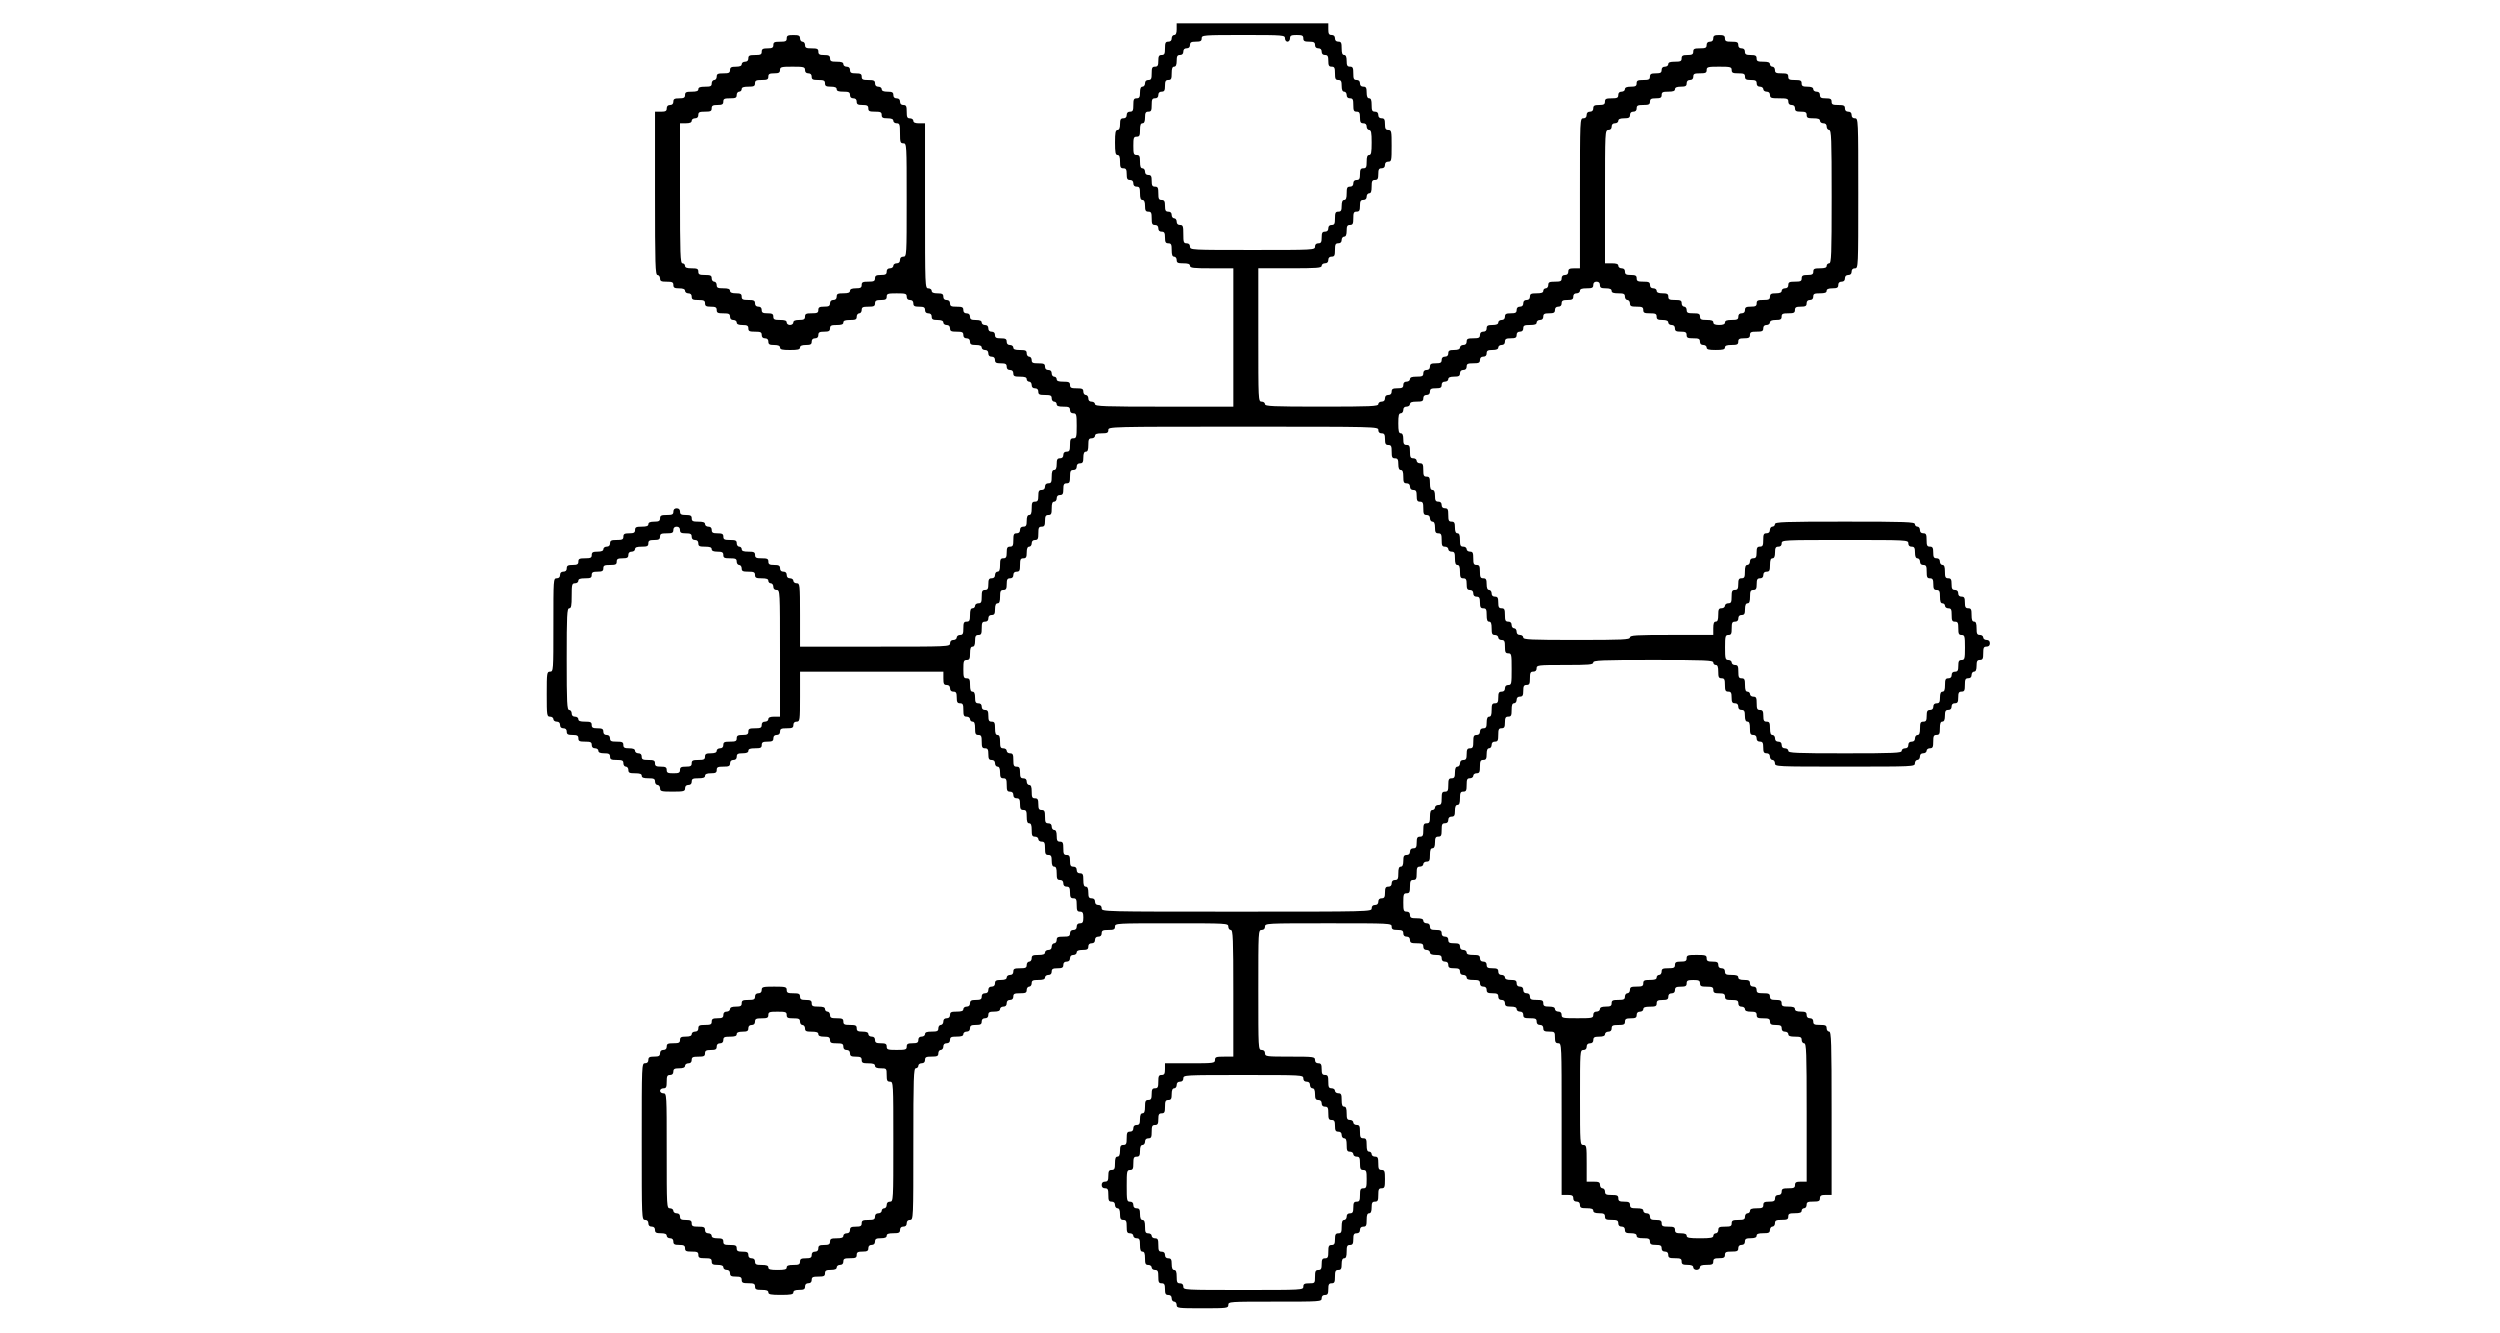 <?xml version="1.0" standalone="no"?>
<!DOCTYPE svg PUBLIC "-//W3C//DTD SVG 20010904//EN"
 "http://www.w3.org/TR/2001/REC-SVG-20010904/DTD/svg10.dtd">
<svg version="1.0" xmlns="http://www.w3.org/2000/svg"
 width="1500pt" height="800pt" viewBox="0 0 1500 800"
 preserveAspectRatio="xMidYMid meet">
<g transform="translate(0,800) scale(0.1,-0.1)"
fill="#000000" stroke="none">
<path d="M7060 7825 c0 -24 -5 -35 -15 -35 -8 0 -15 -9 -15 -20 0 -13 -7 -20
-20 -20 -17 0 -20 -7 -20 -40 0 -33 -3 -40 -20 -40 -16 0 -20 -7 -20 -35 0
-28 -4 -35 -20 -35 -17 0 -20 -7 -20 -40 0 -33 -3 -40 -20 -40 -13 0 -20 -7
-20 -20 0 -11 -7 -20 -15 -20 -10 0 -15 -11 -15 -35 0 -28 -4 -35 -20 -35 -17
0 -20 -7 -20 -40 0 -33 -3 -40 -20 -40 -13 0 -20 -7 -20 -20 0 -13 -7 -20 -20
-20 -16 0 -20 -7 -20 -35 0 -24 -5 -35 -15 -35 -12 0 -15 -15 -15 -75 0 -60 3
-75 15 -75 11 0 15 -11 15 -40 0 -33 3 -40 20 -40 16 0 20 -7 20 -35 0 -28 4
-35 20 -35 13 0 20 -7 20 -20 0 -13 7 -20 20 -20 17 0 20 -7 20 -40 0 -29 4
-40 15 -40 10 0 15 -11 15 -35 0 -28 4 -35 20 -35 17 0 20 -7 20 -40 0 -33 3
-40 20 -40 13 0 20 -7 20 -20 0 -13 7 -20 20 -20 16 0 20 -7 20 -35 0 -28 4
-35 20 -35 17 0 20 -7 20 -40 0 -29 4 -40 15 -40 8 0 15 -9 15 -20 0 -17 7
-20 40 -20 29 0 40 -4 40 -15 0 -13 21 -15 130 -15 l130 0 0 -415 0 -415 -415
0 c-362 0 -415 2 -415 15 0 8 -9 15 -20 15 -13 0 -20 7 -20 20 0 11 -7 20 -15
20 -8 0 -15 9 -15 20 0 17 -7 20 -40 20 -33 0 -40 3 -40 20 0 17 -7 20 -40 20
-29 0 -40 4 -40 15 0 8 -7 15 -15 15 -8 0 -15 9 -15 20 0 13 -7 20 -20 20 -13
0 -20 7 -20 20 0 17 -7 20 -40 20 -33 0 -40 3 -40 20 0 11 -7 20 -15 20 -8 0
-15 9 -15 20 0 17 -7 20 -40 20 -29 0 -40 4 -40 15 0 8 -9 15 -20 15 -13 0
-20 7 -20 20 0 16 -7 20 -35 20 -28 0 -35 4 -35 20 0 13 -7 20 -20 20 -13 0
-20 7 -20 20 0 13 -7 20 -20 20 -11 0 -20 7 -20 15 0 10 -11 15 -35 15 -28 0
-35 4 -35 20 0 13 -7 20 -20 20 -13 0 -20 7 -20 20 0 17 -7 20 -40 20 -33 0
-40 3 -40 20 0 13 -7 20 -20 20 -13 0 -20 7 -20 20 0 16 -7 20 -35 20 -24 0
-35 5 -35 15 0 8 -9 15 -20 15 -20 0 -20 7 -20 495 l0 495 -35 0 c-24 0 -35 5
-35 15 0 8 -9 15 -20 15 -17 0 -20 7 -20 40 0 33 -3 40 -20 40 -13 0 -20 7
-20 20 0 13 -7 20 -20 20 -13 0 -20 7 -20 20 0 16 -7 20 -35 20 -24 0 -35 5
-35 15 0 8 -9 15 -20 15 -13 0 -20 7 -20 20 0 17 -7 20 -40 20 -33 0 -40 3
-40 20 0 16 -7 20 -35 20 -28 0 -35 4 -35 20 0 13 -7 20 -20 20 -11 0 -20 7
-20 15 0 11 -11 15 -40 15 -33 0 -40 3 -40 20 0 16 -7 20 -35 20 -28 0 -35 4
-35 20 0 17 -7 20 -40 20 -33 0 -40 3 -40 20 0 11 -7 20 -15 20 -8 0 -15 9
-15 20 0 17 -7 20 -40 20 -33 0 -40 -3 -40 -20 0 -17 -7 -20 -40 -20 -33 0
-40 -3 -40 -20 0 -16 -7 -20 -35 -20 -28 0 -35 -4 -35 -20 0 -17 -7 -20 -40
-20 -33 0 -40 -3 -40 -20 0 -13 -7 -20 -20 -20 -11 0 -20 -7 -20 -15 0 -10
-11 -15 -35 -15 -28 0 -35 -4 -35 -20 0 -17 -7 -20 -40 -20 -33 0 -40 -3 -40
-20 0 -11 -7 -20 -15 -20 -8 0 -15 -9 -15 -20 0 -17 -7 -20 -40 -20 -29 0 -40
-4 -40 -15 0 -11 -11 -15 -40 -15 -33 0 -40 -3 -40 -20 0 -16 -7 -20 -35 -20
-28 0 -35 -4 -35 -20 0 -13 -7 -20 -20 -20 -13 0 -20 -7 -20 -20 0 -16 -7 -20
-35 -20 l-35 0 0 -490 c0 -429 2 -490 15 -490 8 0 15 -9 15 -20 0 -17 7 -20
40 -20 33 0 40 -3 40 -20 0 -16 7 -20 35 -20 24 0 35 -5 35 -15 0 -8 9 -15 20
-15 13 0 20 -7 20 -20 0 -17 7 -20 40 -20 33 0 40 -3 40 -20 0 -16 7 -20 35
-20 28 0 35 -4 35 -20 0 -17 7 -20 40 -20 33 0 40 -3 40 -20 0 -13 7 -20 20
-20 11 0 20 -7 20 -15 0 -10 11 -15 35 -15 28 0 35 -4 35 -20 0 -17 7 -20 40
-20 33 0 40 -3 40 -20 0 -13 7 -20 20 -20 13 0 20 -7 20 -20 0 -16 7 -20 35
-20 24 0 35 -5 35 -15 0 -12 13 -15 60 -15 47 0 60 3 60 15 0 10 11 15 35 15
28 0 35 4 35 20 0 13 7 20 20 20 13 0 20 7 20 20 0 16 7 20 35 20 28 0 35 4
35 20 0 17 7 20 40 20 29 0 40 4 40 15 0 11 11 15 40 15 33 0 40 3 40 20 0 11
7 20 15 20 8 0 15 9 15 20 0 17 7 20 40 20 33 0 40 3 40 20 0 16 7 20 35 20
28 0 35 4 35 20 0 18 7 20 60 20 53 0 60 -2 60 -20 0 -13 7 -20 20 -20 13 0
20 -7 20 -20 0 -16 7 -20 35 -20 28 0 35 -4 35 -20 0 -13 7 -20 20 -20 13 0
20 -7 20 -20 0 -16 7 -20 35 -20 24 0 35 -5 35 -15 0 -8 9 -15 20 -15 13 0 20
-7 20 -20 0 -17 7 -20 40 -20 33 0 40 -3 40 -20 0 -13 7 -20 20 -20 13 0 20
-7 20 -20 0 -16 7 -20 35 -20 24 0 35 -5 35 -15 0 -8 9 -15 20 -15 13 0 20 -7
20 -20 0 -13 7 -20 20 -20 13 0 20 -7 20 -20 0 -16 7 -20 35 -20 28 0 35 -4
35 -20 0 -13 7 -20 20 -20 13 0 20 -7 20 -20 0 -17 7 -20 40 -20 29 0 40 -4
40 -15 0 -8 7 -15 15 -15 8 0 15 -9 15 -20 0 -13 7 -20 20 -20 13 0 20 -7 20
-20 0 -17 7 -20 40 -20 33 0 40 -3 40 -20 0 -11 7 -20 15 -20 8 0 15 -7 15
-15 0 -11 11 -15 40 -15 33 0 40 -3 40 -20 0 -13 7 -20 20 -20 18 0 20 -7 20
-75 0 -68 -2 -75 -20 -75 -17 0 -20 -7 -20 -40 0 -33 -3 -40 -20 -40 -13 0
-20 -7 -20 -20 0 -13 -7 -20 -20 -20 -16 0 -20 -7 -20 -35 0 -24 -5 -35 -15
-35 -11 0 -15 -11 -15 -40 0 -33 -3 -40 -20 -40 -13 0 -20 -7 -20 -20 0 -13
-7 -20 -20 -20 -16 0 -20 -7 -20 -35 0 -28 -4 -35 -20 -35 -17 0 -20 -7 -20
-40 0 -29 -4 -40 -15 -40 -10 0 -15 -11 -15 -35 0 -28 -4 -35 -20 -35 -13 0
-20 -7 -20 -20 0 -13 -7 -20 -20 -20 -17 0 -20 -7 -20 -40 0 -33 -3 -40 -20
-40 -16 0 -20 -7 -20 -35 0 -28 -4 -35 -20 -35 -17 0 -20 -7 -20 -40 0 -29 -4
-40 -15 -40 -8 0 -15 -9 -15 -20 0 -13 -7 -20 -20 -20 -16 0 -20 -7 -20 -35 0
-28 -4 -35 -20 -35 -17 0 -20 -7 -20 -40 0 -33 -3 -40 -20 -40 -11 0 -20 -7
-20 -15 0 -8 -7 -15 -15 -15 -11 0 -15 -11 -15 -40 0 -33 -3 -40 -20 -40 -17
0 -20 -7 -20 -40 0 -33 -3 -40 -20 -40 -11 0 -20 -7 -20 -15 0 -8 -9 -15 -20
-15 -13 0 -20 -7 -20 -20 0 -20 -7 -20 -450 -20 l-450 0 0 190 c0 183 -1 190
-20 190 -11 0 -20 7 -20 15 0 8 -9 15 -20 15 -13 0 -20 7 -20 20 0 13 -7 20
-20 20 -13 0 -20 7 -20 20 0 16 -7 20 -35 20 -28 0 -35 4 -35 20 0 17 -7 20
-40 20 -33 0 -40 3 -40 20 0 17 -7 20 -40 20 -29 0 -40 4 -40 15 0 8 -7 15
-15 15 -8 0 -15 9 -15 20 0 17 -7 20 -40 20 -33 0 -40 3 -40 20 0 16 -7 20
-35 20 -28 0 -35 4 -35 20 0 13 -7 20 -20 20 -11 0 -20 7 -20 15 0 11 -11 15
-40 15 -33 0 -40 3 -40 20 0 16 -7 20 -35 20 -28 0 -35 4 -35 20 0 13 -7 20
-20 20 -13 0 -20 -7 -20 -20 0 -17 -7 -20 -40 -20 -33 0 -40 -3 -40 -20 0 -16
-7 -20 -35 -20 -24 0 -35 -5 -35 -15 0 -11 -11 -15 -40 -15 -33 0 -40 -3 -40
-20 0 -16 -7 -20 -35 -20 -28 0 -35 -4 -35 -20 0 -17 -7 -20 -40 -20 -33 0
-40 -3 -40 -20 0 -13 -7 -20 -20 -20 -11 0 -20 -7 -20 -15 0 -10 -11 -15 -35
-15 -28 0 -35 -4 -35 -20 0 -17 -7 -20 -40 -20 -33 0 -40 -3 -40 -20 0 -16 -7
-20 -35 -20 -28 0 -35 -4 -35 -20 0 -13 -7 -20 -20 -20 -13 0 -20 -7 -20 -20
0 -13 -7 -20 -20 -20 -20 0 -20 -7 -20 -280 0 -273 0 -280 -20 -280 -19 0 -20
-7 -20 -135 0 -128 1 -135 20 -135 11 0 20 -7 20 -15 0 -8 9 -15 20 -15 13 0
20 -7 20 -20 0 -13 7 -20 20 -20 13 0 20 -7 20 -20 0 -16 7 -20 35 -20 28 0
35 -4 35 -20 0 -17 7 -20 40 -20 33 0 40 -3 40 -20 0 -13 7 -20 20 -20 11 0
20 -7 20 -15 0 -10 11 -15 35 -15 28 0 35 -4 35 -20 0 -17 7 -20 40 -20 33 0
40 -3 40 -20 0 -11 7 -20 15 -20 8 0 15 -9 15 -20 0 -17 7 -20 40 -20 29 0 40
-4 40 -15 0 -11 11 -15 40 -15 33 0 40 -3 40 -20 0 -11 7 -20 15 -20 8 0 15
-9 15 -20 0 -18 7 -20 75 -20 68 0 75 2 75 20 0 13 7 20 20 20 13 0 20 7 20
20 0 17 7 20 40 20 29 0 40 4 40 15 0 10 11 15 35 15 28 0 35 4 35 20 0 17 7
20 40 20 33 0 40 3 40 20 0 13 7 20 20 20 13 0 20 7 20 20 0 16 7 20 35 20 24
0 35 5 35 15 0 11 11 15 40 15 33 0 40 3 40 20 0 16 7 20 35 20 28 0 35 4 35
20 0 13 7 20 20 20 13 0 20 7 20 20 0 17 7 20 40 20 33 0 40 3 40 20 0 13 7
20 20 20 19 0 20 7 20 150 l0 150 430 0 430 0 0 -40 c0 -33 3 -40 20 -40 13 0
20 -7 20 -20 0 -13 7 -20 20 -20 16 0 20 -7 20 -35 0 -28 4 -35 20 -35 17 0
20 -7 20 -40 0 -33 3 -40 20 -40 11 0 20 -7 20 -15 0 -8 7 -15 15 -15 11 0 15
-11 15 -40 0 -33 3 -40 20 -40 17 0 20 -7 20 -40 0 -33 3 -40 20 -40 16 0 20
-7 20 -35 0 -28 4 -35 20 -35 13 0 20 -7 20 -20 0 -11 7 -20 15 -20 10 0 15
-11 15 -35 0 -28 4 -35 20 -35 17 0 20 -7 20 -40 0 -33 3 -40 20 -40 13 0 20
-7 20 -20 0 -13 7 -20 20 -20 16 0 20 -7 20 -35 0 -28 4 -35 20 -35 17 0 20
-7 20 -40 0 -29 4 -40 15 -40 11 0 15 -11 15 -40 0 -33 3 -40 20 -40 11 0 20
-7 20 -15 0 -8 9 -15 20 -15 17 0 20 -7 20 -40 0 -33 3 -40 20 -40 16 0 20 -7
20 -35 0 -24 5 -35 15 -35 11 0 15 -11 15 -40 0 -33 3 -40 20 -40 13 0 20 -7
20 -20 0 -13 7 -20 20 -20 16 0 20 -7 20 -35 0 -28 4 -35 20 -35 17 0 20 -7
20 -40 0 -33 3 -40 20 -40 16 0 20 -7 20 -35 0 -28 -4 -35 -20 -35 -13 0 -20
-7 -20 -20 0 -13 -7 -20 -20 -20 -13 0 -20 -7 -20 -20 0 -17 -7 -20 -40 -20
-33 0 -40 -3 -40 -20 0 -11 -7 -20 -15 -20 -8 0 -15 -9 -15 -20 0 -13 -7 -20
-20 -20 -11 0 -20 -7 -20 -15 0 -11 -11 -15 -40 -15 -33 0 -40 -3 -40 -20 0
-11 -7 -20 -15 -20 -8 0 -15 -9 -15 -20 0 -17 -7 -20 -40 -20 -33 0 -40 -3
-40 -20 0 -13 -7 -20 -20 -20 -11 0 -20 -7 -20 -15 0 -10 -11 -15 -35 -15 -28
0 -35 -4 -35 -20 0 -13 -7 -20 -20 -20 -13 0 -20 -7 -20 -20 0 -13 -7 -20 -20
-20 -13 0 -20 -7 -20 -20 0 -16 -7 -20 -35 -20 -28 0 -35 -4 -35 -20 0 -13 -7
-20 -20 -20 -11 0 -20 -7 -20 -15 0 -11 -11 -15 -40 -15 -33 0 -40 -3 -40 -20
0 -13 -7 -20 -20 -20 -13 0 -20 -7 -20 -20 0 -11 -7 -20 -15 -20 -8 0 -15 -9
-15 -20 0 -17 -7 -20 -40 -20 -29 0 -40 -4 -40 -15 0 -8 -9 -15 -20 -15 -13 0
-20 -7 -20 -20 0 -16 -7 -20 -35 -20 -28 0 -35 -4 -35 -20 0 -18 -7 -20 -60
-20 -53 0 -60 2 -60 20 0 16 -7 20 -35 20 -28 0 -35 4 -35 20 0 13 -7 20 -20
20 -11 0 -20 7 -20 15 0 10 -11 15 -35 15 -28 0 -35 4 -35 20 0 17 -7 20 -40
20 -33 0 -40 3 -40 20 0 17 -7 20 -40 20 -33 0 -40 3 -40 20 0 11 -7 20 -15
20 -8 0 -15 7 -15 15 0 11 -11 15 -40 15 -33 0 -40 3 -40 20 0 16 -7 20 -35
20 -28 0 -35 4 -35 20 0 17 -7 20 -40 20 -33 0 -40 3 -40 20 0 18 -7 20 -75
20 -68 0 -75 -2 -75 -20 0 -13 -7 -20 -20 -20 -13 0 -20 -7 -20 -20 0 -17 -7
-20 -40 -20 -33 0 -40 -3 -40 -20 0 -16 -7 -20 -35 -20 -24 0 -35 -5 -35 -15
0 -8 -9 -15 -20 -15 -13 0 -20 -7 -20 -20 0 -16 -7 -20 -35 -20 -28 0 -35 -4
-35 -20 0 -17 -7 -20 -40 -20 -33 0 -40 -3 -40 -20 0 -13 -7 -20 -20 -20 -11
0 -20 -7 -20 -15 0 -10 -11 -15 -35 -15 -28 0 -35 -4 -35 -20 0 -17 -7 -20
-40 -20 -33 0 -40 -3 -40 -20 0 -13 -7 -20 -20 -20 -13 0 -20 -7 -20 -20 0
-16 -7 -20 -35 -20 -28 0 -35 -4 -35 -20 0 -13 -7 -20 -20 -20 -20 0 -20 -7
-20 -470 0 -463 0 -470 20 -470 13 0 20 -7 20 -20 0 -13 7 -20 20 -20 13 0 20
-7 20 -20 0 -16 7 -20 35 -20 24 0 35 -5 35 -15 0 -8 9 -15 20 -15 13 0 20 -7
20 -20 0 -16 7 -20 35 -20 28 0 35 -4 35 -20 0 -17 7 -20 40 -20 33 0 40 -3
40 -20 0 -17 7 -20 40 -20 33 0 40 -3 40 -20 0 -16 7 -20 35 -20 24 0 35 -5
35 -15 0 -8 9 -15 20 -15 13 0 20 -7 20 -20 0 -16 7 -20 35 -20 28 0 35 -4 35
-20 0 -17 7 -20 40 -20 33 0 40 -3 40 -20 0 -17 7 -20 40 -20 29 0 40 -4 40
-15 0 -12 15 -15 75 -15 60 0 75 3 75 15 0 10 11 15 35 15 28 0 35 4 35 20 0
13 7 20 20 20 13 0 20 7 20 20 0 17 7 20 40 20 33 0 40 3 40 20 0 16 7 20 35
20 24 0 35 5 35 15 0 8 9 15 20 15 13 0 20 7 20 20 0 17 7 20 40 20 33 0 40 3
40 20 0 16 7 20 35 20 28 0 35 4 35 20 0 13 7 20 20 20 13 0 20 7 20 20 0 16
7 20 35 20 24 0 35 5 35 15 0 11 11 15 40 15 33 0 40 3 40 20 0 13 7 20 20 20
13 0 20 7 20 20 0 13 7 20 20 20 20 0 20 7 20 455 0 398 2 455 15 455 8 0 15
7 15 15 0 8 9 15 20 15 13 0 20 7 20 20 0 17 7 20 40 20 33 0 40 3 40 20 0 11
7 20 15 20 8 0 15 9 15 20 0 13 7 20 20 20 13 0 20 7 20 20 0 17 7 20 40 20
29 0 40 4 40 15 0 8 9 15 20 15 13 0 20 7 20 20 0 16 7 20 35 20 28 0 35 4 35
20 0 13 7 20 20 20 13 0 20 7 20 20 0 16 7 20 35 20 24 0 35 5 35 15 0 8 9 15
20 15 13 0 20 7 20 20 0 13 7 20 20 20 13 0 20 7 20 20 0 17 7 20 40 20 33 0
40 3 40 20 0 11 7 20 15 20 8 0 15 9 15 20 0 17 7 20 40 20 29 0 40 4 40 15 0
8 9 15 20 15 13 0 20 7 20 20 0 16 7 20 35 20 28 0 35 4 35 20 0 13 7 20 20
20 13 0 20 7 20 20 0 13 7 20 20 20 11 0 20 7 20 15 0 10 11 15 35 15 28 0 35
4 35 20 0 13 7 20 20 20 13 0 20 7 20 20 0 13 7 20 20 20 13 0 20 7 20 20 0
17 7 20 40 20 33 0 40 3 40 20 0 20 7 20 340 20 333 0 340 0 340 -20 0 -11 7
-20 15 -20 13 0 15 -49 15 -380 l0 -380 -55 0 c-48 0 -55 -2 -55 -20 0 -19 -7
-20 -150 -20 l-150 0 0 -35 c0 -28 -4 -35 -20 -35 -17 0 -20 -7 -20 -40 0 -33
-3 -40 -20 -40 -16 0 -20 -7 -20 -35 0 -28 -4 -35 -20 -35 -17 0 -20 -7 -20
-40 0 -29 -4 -40 -15 -40 -10 0 -15 -11 -15 -35 0 -28 -4 -35 -20 -35 -13 0
-20 -7 -20 -20 0 -13 -7 -20 -20 -20 -17 0 -20 -7 -20 -40 0 -33 -3 -40 -20
-40 -16 0 -20 -7 -20 -35 0 -24 -5 -35 -15 -35 -11 0 -15 -11 -15 -40 0 -33
-3 -40 -20 -40 -16 0 -20 -7 -20 -35 0 -28 -4 -35 -20 -35 -13 0 -20 -7 -20
-20 0 -13 7 -20 20 -20 17 0 20 -7 20 -40 0 -33 3 -40 20 -40 13 0 20 -7 20
-20 0 -11 7 -20 15 -20 10 0 15 -11 15 -35 0 -28 4 -35 20 -35 17 0 20 -7 20
-40 0 -33 3 -40 20 -40 11 0 20 -7 20 -15 0 -8 9 -15 20 -15 17 0 20 -7 20
-40 0 -29 4 -40 15 -40 11 0 15 -11 15 -40 0 -33 3 -40 20 -40 11 0 20 -7 20
-15 0 -8 9 -15 20 -15 17 0 20 -7 20 -40 0 -33 3 -40 20 -40 16 0 20 -7 20
-35 0 -28 4 -35 20 -35 13 0 20 -7 20 -20 0 -11 7 -20 15 -20 8 0 15 -9 15
-20 0 -19 7 -20 155 -20 148 0 155 1 155 20 0 20 7 20 280 20 273 0 280 0 280
20 0 13 7 20 20 20 16 0 20 7 20 35 0 28 4 35 20 35 17 0 20 7 20 40 0 33 3
40 20 40 16 0 20 7 20 35 0 24 5 35 15 35 11 0 15 11 15 40 0 33 3 40 20 40
16 0 20 7 20 35 0 28 4 35 20 35 13 0 20 7 20 20 0 13 7 20 20 20 17 0 20 7
20 40 0 29 4 40 15 40 10 0 15 11 15 35 0 28 4 35 20 35 17 0 20 7 20 40 0 33
3 40 20 40 18 0 20 7 20 55 0 48 -2 55 -20 55 -17 0 -20 7 -20 40 0 33 -3 40
-20 40 -11 0 -20 7 -20 15 0 8 -7 15 -15 15 -11 0 -15 11 -15 40 0 33 -3 40
-20 40 -17 0 -20 7 -20 40 0 33 -3 40 -20 40 -11 0 -20 7 -20 15 0 8 -9 15
-20 15 -17 0 -20 7 -20 40 0 29 -4 40 -15 40 -11 0 -15 11 -15 40 0 33 -3 40
-20 40 -11 0 -20 7 -20 15 0 8 -9 15 -20 15 -17 0 -20 7 -20 40 0 33 -3 40
-20 40 -16 0 -20 7 -20 35 0 28 -4 35 -20 35 -13 0 -20 7 -20 20 0 19 -7 20
-150 20 -143 0 -150 1 -150 20 0 13 -7 20 -20 20 -20 0 -20 7 -20 360 0 353 0
360 20 360 13 0 20 7 20 20 0 20 7 20 380 20 373 0 380 0 380 -20 0 -16 7 -20
35 -20 28 0 35 -4 35 -20 0 -13 7 -20 20 -20 13 0 20 -7 20 -20 0 -17 7 -20
40 -20 33 0 40 -3 40 -20 0 -13 7 -20 20 -20 11 0 20 -7 20 -15 0 -10 11 -15
35 -15 28 0 35 -4 35 -20 0 -13 7 -20 20 -20 13 0 20 -7 20 -20 0 -16 7 -20
35 -20 28 0 35 -4 35 -20 0 -13 7 -20 20 -20 11 0 20 -7 20 -15 0 -11 11 -15
40 -15 33 0 40 -3 40 -20 0 -13 7 -20 20 -20 13 0 20 -7 20 -20 0 -16 7 -20
35 -20 28 0 35 -4 35 -20 0 -13 7 -20 20 -20 13 0 20 -7 20 -20 0 -16 7 -20
35 -20 24 0 35 -5 35 -15 0 -8 9 -15 20 -15 13 0 20 -7 20 -20 0 -17 7 -20 40
-20 33 0 40 -3 40 -20 0 -13 7 -20 20 -20 13 0 20 -7 20 -20 0 -16 7 -20 35
-20 33 0 35 -2 35 -35 0 -28 4 -35 20 -35 20 0 20 -7 20 -455 l0 -455 35 0
c28 0 35 -4 35 -20 0 -13 7 -20 20 -20 13 0 20 -7 20 -20 0 -17 7 -20 40 -20
29 0 40 -4 40 -15 0 -10 11 -15 35 -15 28 0 35 -4 35 -20 0 -17 7 -20 40 -20
33 0 40 -3 40 -20 0 -13 7 -20 20 -20 13 0 20 -7 20 -20 0 -16 7 -20 35 -20
24 0 35 -5 35 -15 0 -11 11 -15 40 -15 33 0 40 -3 40 -20 0 -16 7 -20 35 -20
28 0 35 -4 35 -20 0 -13 7 -20 20 -20 13 0 20 -7 20 -20 0 -17 7 -20 40 -20
33 0 40 -3 40 -20 0 -16 7 -20 35 -20 24 0 35 -5 35 -15 0 -8 9 -15 20 -15 11
0 20 7 20 15 0 11 11 15 40 15 33 0 40 3 40 20 0 16 7 20 35 20 28 0 35 4 35
20 0 17 7 20 40 20 33 0 40 3 40 20 0 13 7 20 20 20 13 0 20 7 20 20 0 16 7
20 35 20 24 0 35 5 35 15 0 11 11 15 40 15 33 0 40 3 40 20 0 11 7 20 15 20 8
0 15 9 15 20 0 17 7 20 40 20 33 0 40 3 40 20 0 17 7 20 40 20 29 0 40 4 40
15 0 8 7 15 15 15 8 0 15 9 15 20 0 17 7 20 40 20 33 0 40 3 40 20 0 16 7 20
35 20 l35 0 0 490 c0 429 -2 490 -15 490 -8 0 -15 9 -15 20 0 17 -7 20 -40 20
-33 0 -40 3 -40 20 0 13 -7 20 -20 20 -13 0 -20 7 -20 20 0 16 -7 20 -35 20
-24 0 -35 5 -35 15 0 11 -11 15 -40 15 -33 0 -40 3 -40 20 0 16 -7 20 -35 20
-28 0 -35 4 -35 20 0 17 -7 20 -40 20 -33 0 -40 3 -40 20 0 13 -7 20 -20 20
-13 0 -20 7 -20 20 0 16 -7 20 -35 20 -24 0 -35 5 -35 15 0 11 -11 15 -40 15
-33 0 -40 3 -40 20 0 13 -7 20 -20 20 -13 0 -20 7 -20 20 0 16 -7 20 -35 20
-28 0 -35 4 -35 20 0 18 -7 20 -60 20 -53 0 -60 -2 -60 -20 0 -16 -7 -20 -35
-20 -28 0 -35 -4 -35 -20 0 -17 -7 -20 -40 -20 -33 0 -40 -3 -40 -20 0 -11 -7
-20 -15 -20 -8 0 -15 -7 -15 -15 0 -11 -11 -15 -40 -15 -33 0 -40 -3 -40 -20
0 -17 -7 -20 -40 -20 -33 0 -40 -3 -40 -20 0 -11 -7 -20 -15 -20 -8 0 -15 -9
-15 -20 0 -17 -7 -20 -40 -20 -33 0 -40 -3 -40 -20 0 -16 -7 -20 -35 -20 -24
0 -35 -5 -35 -15 0 -8 -9 -15 -20 -15 -13 0 -20 -7 -20 -20 0 -19 -7 -20 -95
-20 -88 0 -95 1 -95 20 0 13 -7 20 -20 20 -11 0 -20 7 -20 15 0 10 -11 15 -35
15 -28 0 -35 4 -35 20 0 17 -7 20 -40 20 -33 0 -40 3 -40 20 0 13 -7 20 -20
20 -13 0 -20 7 -20 20 0 13 -7 20 -20 20 -13 0 -20 7 -20 20 0 16 -7 20 -35
20 -24 0 -35 5 -35 15 0 8 -9 15 -20 15 -13 0 -20 7 -20 20 0 16 -7 20 -35 20
-28 0 -35 4 -35 20 0 13 -7 20 -20 20 -13 0 -20 7 -20 20 0 17 -7 20 -40 20
-29 0 -40 4 -40 15 0 8 -9 15 -20 15 -13 0 -20 7 -20 20 0 16 -7 20 -35 20
-28 0 -35 4 -35 20 0 13 -7 20 -20 20 -13 0 -20 7 -20 20 0 16 -7 20 -35 20
-28 0 -35 4 -35 20 0 13 -7 20 -20 20 -11 0 -20 7 -20 15 0 11 -11 15 -40 15
-33 0 -40 3 -40 20 0 13 -7 20 -20 20 -18 0 -20 7 -20 55 0 48 2 55 20 55 17
0 20 7 20 40 0 33 3 40 20 40 17 0 20 7 20 40 0 33 3 40 20 40 11 0 20 7 20
15 0 8 9 15 20 15 17 0 20 7 20 40 0 29 4 40 15 40 10 0 15 11 15 35 0 28 4
35 20 35 17 0 20 7 20 40 0 33 3 40 20 40 13 0 20 7 20 20 0 13 7 20 20 20 16
0 20 7 20 35 0 24 5 35 15 35 11 0 15 11 15 40 0 33 3 40 20 40 17 0 20 7 20
40 0 33 3 40 20 40 11 0 20 7 20 15 0 8 9 15 20 15 17 0 20 7 20 40 0 33 3 40
20 40 16 0 20 7 20 35 0 24 5 35 15 35 8 0 15 9 15 20 0 13 7 20 20 20 17 0
20 7 20 40 0 33 3 40 20 40 16 0 20 7 20 35 0 28 4 35 20 35 17 0 20 7 20 40
0 29 4 40 15 40 8 0 15 9 15 20 0 13 7 20 20 20 16 0 20 7 20 35 0 28 4 35 20
35 17 0 20 7 20 40 0 33 3 40 20 40 13 0 20 7 20 20 0 19 7 20 170 20 144 0
170 2 170 15 0 13 47 15 360 15 313 0 360 -2 360 -15 0 -8 7 -15 15 -15 11 0
15 -11 15 -40 0 -33 3 -40 20 -40 17 0 20 -7 20 -40 0 -33 3 -40 20 -40 16 0
20 -7 20 -35 0 -28 4 -35 20 -35 13 0 20 -7 20 -20 0 -13 7 -20 20 -20 16 0
20 -7 20 -35 0 -24 5 -35 15 -35 11 0 15 -11 15 -40 0 -33 3 -40 20 -40 13 0
20 -7 20 -20 0 -13 7 -20 20 -20 16 0 20 -7 20 -35 0 -28 4 -35 20 -35 13 0
20 -7 20 -20 0 -11 7 -20 15 -20 8 0 15 -9 15 -20 0 -20 7 -20 420 -20 413 0
420 0 420 20 0 11 7 20 15 20 8 0 15 9 15 20 0 13 7 20 20 20 11 0 20 7 20 15
0 8 9 15 20 15 17 0 20 7 20 40 0 33 3 40 20 40 17 0 20 7 20 40 0 29 4 40 15
40 10 0 15 11 15 35 0 28 4 35 20 35 13 0 20 7 20 20 0 13 7 20 20 20 16 0 20
7 20 35 0 28 4 35 20 35 17 0 20 7 20 40 0 33 3 40 20 40 13 0 20 7 20 20 0
11 7 20 15 20 10 0 15 11 15 35 0 28 4 35 20 35 17 0 20 7 20 40 0 33 3 40 20
40 13 0 20 7 20 20 0 13 -7 20 -20 20 -11 0 -20 7 -20 15 0 8 -9 15 -20 15
-17 0 -20 7 -20 40 0 29 -4 40 -15 40 -11 0 -15 11 -15 40 0 33 -3 40 -20 40
-16 0 -20 7 -20 35 0 28 -4 35 -20 35 -13 0 -20 7 -20 20 0 13 -7 20 -20 20
-16 0 -20 7 -20 35 0 28 -4 35 -20 35 -17 0 -20 7 -20 40 0 29 -4 40 -15 40
-8 0 -15 9 -15 20 0 13 -7 20 -20 20 -16 0 -20 7 -20 35 0 28 -4 35 -20 35
-17 0 -20 7 -20 40 0 33 -3 40 -20 40 -13 0 -20 7 -20 20 0 11 -7 20 -15 20
-8 0 -15 7 -15 15 0 13 -53 15 -420 15 -367 0 -420 -2 -420 -15 0 -8 -7 -15
-15 -15 -8 0 -15 -9 -15 -20 0 -13 -7 -20 -20 -20 -17 0 -20 -7 -20 -40 0 -33
-3 -40 -20 -40 -16 0 -20 -7 -20 -35 0 -28 -4 -35 -20 -35 -13 0 -20 -7 -20
-20 0 -11 -7 -20 -15 -20 -11 0 -15 -11 -15 -40 0 -33 -3 -40 -20 -40 -16 0
-20 -7 -20 -35 0 -28 -4 -35 -20 -35 -17 0 -20 -7 -20 -40 0 -33 -3 -40 -20
-40 -11 0 -20 -7 -20 -15 0 -8 -9 -15 -20 -15 -17 0 -20 -7 -20 -40 0 -29 -4
-40 -15 -40 -11 0 -15 -11 -15 -40 l0 -40 -250 0 c-216 0 -250 -2 -250 -15 0
-13 -42 -15 -320 -15 -278 0 -320 2 -320 15 0 8 -9 15 -20 15 -13 0 -20 7 -20
20 0 11 -7 20 -15 20 -8 0 -15 9 -15 20 0 13 -7 20 -20 20 -17 0 -20 7 -20 40
0 33 -3 40 -20 40 -16 0 -20 7 -20 35 0 28 -4 35 -20 35 -13 0 -20 7 -20 20 0
11 -7 20 -15 20 -10 0 -15 11 -15 35 0 28 -4 35 -20 35 -17 0 -20 7 -20 40 0
33 -3 40 -20 40 -17 0 -20 7 -20 40 0 33 -3 40 -20 40 -11 0 -20 7 -20 15 0 8
-9 15 -20 15 -17 0 -20 7 -20 40 0 29 -4 40 -15 40 -10 0 -15 11 -15 35 0 28
-4 35 -20 35 -17 0 -20 7 -20 40 0 33 -3 40 -20 40 -13 0 -20 7 -20 20 0 13
-7 20 -20 20 -16 0 -20 7 -20 35 0 24 -5 35 -15 35 -11 0 -15 11 -15 40 0 33
-3 40 -20 40 -17 0 -20 7 -20 40 0 33 -3 40 -20 40 -11 0 -20 7 -20 15 0 8 -9
15 -20 15 -17 0 -20 7 -20 40 0 33 -3 40 -20 40 -16 0 -20 7 -20 35 0 24 -5
35 -15 35 -12 0 -15 13 -15 60 0 47 3 60 15 60 8 0 15 9 15 20 0 13 7 20 20
20 11 0 20 7 20 15 0 11 11 15 40 15 33 0 40 3 40 20 0 13 7 20 20 20 13 0 20
7 20 20 0 16 7 20 35 20 28 0 35 4 35 20 0 13 7 20 20 20 11 0 20 7 20 15 0
10 11 15 35 15 28 0 35 4 35 20 0 13 7 20 20 20 13 0 20 7 20 20 0 17 7 20 40
20 33 0 40 3 40 20 0 13 7 20 20 20 13 0 20 7 20 20 0 16 7 20 35 20 24 0 35
5 35 15 0 8 9 15 20 15 13 0 20 7 20 20 0 16 7 20 35 20 28 0 35 4 35 20 0 13
7 20 20 20 13 0 20 7 20 20 0 17 7 20 40 20 29 0 40 4 40 15 0 8 9 15 20 15
13 0 20 7 20 20 0 16 7 20 35 20 28 0 35 4 35 20 0 13 7 20 20 20 13 0 20 7
20 20 0 16 7 20 35 20 28 0 35 4 35 20 0 13 7 20 20 20 11 0 20 7 20 15 0 11
11 15 40 15 33 0 40 3 40 20 0 13 7 20 20 20 13 0 20 -7 20 -20 0 -16 7 -20
35 -20 24 0 35 -5 35 -15 0 -11 11 -15 40 -15 33 0 40 -3 40 -20 0 -11 7 -20
15 -20 8 0 15 -9 15 -20 0 -17 7 -20 40 -20 33 0 40 -3 40 -20 0 -17 7 -20 40
-20 33 0 40 -3 40 -20 0 -16 7 -20 35 -20 24 0 35 -5 35 -15 0 -8 9 -15 20
-15 13 0 20 -7 20 -20 0 -16 7 -20 35 -20 28 0 35 -4 35 -20 0 -17 7 -20 40
-20 33 0 40 -3 40 -20 0 -13 7 -20 20 -20 11 0 20 -7 20 -15 0 -12 13 -15 55
-15 42 0 55 3 55 15 0 11 11 15 40 15 33 0 40 3 40 20 0 16 7 20 35 20 28 0
35 4 35 20 0 17 7 20 40 20 33 0 40 3 40 20 0 13 7 20 20 20 11 0 20 7 20 15
0 10 11 15 35 15 28 0 35 4 35 20 0 17 7 20 40 20 33 0 40 3 40 20 0 16 7 20
35 20 28 0 35 4 35 20 0 13 7 20 20 20 13 0 20 7 20 20 0 17 7 20 40 20 29 0
40 4 40 15 0 10 11 15 35 15 28 0 35 4 35 20 0 13 7 20 20 20 13 0 20 7 20 20
0 13 7 20 20 20 13 0 20 7 20 20 0 13 7 20 20 20 20 0 20 7 20 450 0 443 0
450 -20 450 -13 0 -20 7 -20 20 0 13 -7 20 -20 20 -13 0 -20 7 -20 20 0 17 -7
20 -40 20 -33 0 -40 3 -40 20 0 16 -7 20 -35 20 -28 0 -35 4 -35 20 0 13 -7
20 -20 20 -11 0 -20 7 -20 15 0 10 -11 15 -35 15 -28 0 -35 4 -35 20 0 17 -7
20 -40 20 -33 0 -40 3 -40 20 0 17 -7 20 -40 20 -33 0 -40 3 -40 20 0 11 -7
20 -15 20 -8 0 -15 7 -15 15 0 11 -11 15 -40 15 -33 0 -40 3 -40 20 0 16 -7
20 -35 20 -28 0 -35 4 -35 20 0 13 -7 20 -20 20 -13 0 -20 7 -20 20 0 17 -7
20 -40 20 -33 0 -40 3 -40 20 0 16 -7 20 -35 20 -28 0 -35 -4 -35 -20 0 -13
-7 -20 -20 -20 -13 0 -20 -7 -20 -20 0 -17 -7 -20 -40 -20 -33 0 -40 -3 -40
-20 0 -16 -7 -20 -35 -20 -28 0 -35 -4 -35 -20 0 -17 -7 -20 -40 -20 -29 0
-40 -4 -40 -15 0 -8 -9 -15 -20 -15 -13 0 -20 -7 -20 -20 0 -16 -7 -20 -35
-20 -28 0 -35 -4 -35 -20 0 -17 -7 -20 -40 -20 -33 0 -40 -3 -40 -20 0 -16 -7
-20 -35 -20 -24 0 -35 -5 -35 -15 0 -8 -9 -15 -20 -15 -13 0 -20 -7 -20 -20 0
-17 -7 -20 -40 -20 -33 0 -40 -3 -40 -20 0 -16 -7 -20 -35 -20 -28 0 -35 -4
-35 -20 0 -13 -7 -20 -20 -20 -13 0 -20 -7 -20 -20 0 -13 -7 -20 -20 -20 -20
0 -20 -7 -20 -450 l0 -450 -35 0 c-28 0 -35 -4 -35 -20 0 -13 -7 -20 -20 -20
-13 0 -20 -7 -20 -20 0 -17 -7 -20 -40 -20 -33 0 -40 -3 -40 -20 0 -11 -7 -20
-15 -20 -8 0 -15 -7 -15 -15 0 -11 -11 -15 -40 -15 -33 0 -40 -3 -40 -20 0
-13 -7 -20 -20 -20 -13 0 -20 -7 -20 -20 0 -13 -7 -20 -20 -20 -13 0 -20 -7
-20 -20 0 -16 -7 -20 -35 -20 -28 0 -35 -4 -35 -20 0 -13 -7 -20 -20 -20 -11
0 -20 -7 -20 -15 0 -10 -11 -15 -35 -15 -28 0 -35 -4 -35 -20 0 -13 -7 -20
-20 -20 -13 0 -20 -7 -20 -20 0 -17 -7 -20 -40 -20 -33 0 -40 -3 -40 -20 0
-13 -7 -20 -20 -20 -11 0 -20 -7 -20 -15 0 -10 -11 -15 -35 -15 -28 0 -35 -4
-35 -20 0 -13 -7 -20 -20 -20 -13 0 -20 -7 -20 -20 0 -16 -7 -20 -35 -20 -28
0 -35 -4 -35 -20 0 -13 -7 -20 -20 -20 -13 0 -20 -7 -20 -20 0 -17 -7 -20 -40
-20 -29 0 -40 -4 -40 -15 0 -8 -9 -15 -20 -15 -13 0 -20 -7 -20 -20 0 -16 -7
-20 -35 -20 -28 0 -35 -4 -35 -20 0 -13 -7 -20 -20 -20 -13 0 -20 -7 -20 -20
0 -13 -7 -20 -20 -20 -11 0 -20 -7 -20 -15 0 -13 -44 -15 -340 -15 -296 0
-340 2 -340 15 0 8 -9 15 -20 15 -20 0 -20 7 -20 400 l0 400 190 0 c162 0 190
2 190 15 0 8 9 15 20 15 13 0 20 7 20 20 0 13 7 20 20 20 17 0 20 7 20 40 0
33 3 40 20 40 13 0 20 7 20 20 0 11 7 20 15 20 10 0 15 11 15 35 0 28 4 35 20
35 17 0 20 7 20 40 0 33 3 40 20 40 16 0 20 7 20 35 0 28 4 35 20 35 13 0 20
7 20 20 0 11 7 20 15 20 11 0 15 11 15 40 0 33 3 40 20 40 16 0 20 7 20 35 0
28 4 35 20 35 13 0 20 7 20 20 0 13 7 20 20 20 19 0 20 7 20 95 0 88 -1 95
-20 95 -16 0 -20 7 -20 35 0 28 -4 35 -20 35 -13 0 -20 7 -20 20 0 13 -7 20
-20 20 -17 0 -20 7 -20 40 0 29 -4 40 -15 40 -10 0 -15 11 -15 35 0 28 -4 35
-20 35 -13 0 -20 7 -20 20 0 13 -7 20 -20 20 -17 0 -20 7 -20 40 0 33 -3 40
-20 40 -16 0 -20 7 -20 35 0 24 -5 35 -15 35 -11 0 -15 11 -15 40 0 33 -3 40
-20 40 -13 0 -20 7 -20 20 0 13 -7 20 -20 20 -16 0 -20 7 -20 35 l0 35 -455 0
-455 0 0 -35z m650 -55 c0 -11 7 -20 15 -20 8 0 15 9 15 20 0 17 7 20 40 20
33 0 40 -3 40 -20 0 -16 7 -20 35 -20 28 0 35 -4 35 -20 0 -13 7 -20 20 -20
13 0 20 -7 20 -20 0 -13 7 -20 20 -20 16 0 20 -7 20 -35 0 -28 4 -35 20 -35
17 0 20 -7 20 -40 0 -33 3 -40 20 -40 16 0 20 -7 20 -35 0 -24 5 -35 15 -35 8
0 15 -9 15 -20 0 -13 7 -20 20 -20 17 0 20 -7 20 -40 0 -33 3 -40 20 -40 16 0
20 -7 20 -35 0 -28 4 -35 20 -35 13 0 20 -7 20 -20 0 -11 7 -20 15 -20 12 0
15 -15 15 -75 0 -60 -3 -75 -15 -75 -11 0 -15 -11 -15 -40 0 -33 -3 -40 -20
-40 -16 0 -20 -7 -20 -35 0 -28 -4 -35 -20 -35 -13 0 -20 -7 -20 -20 0 -13 -7
-20 -20 -20 -17 0 -20 -7 -20 -40 0 -29 -4 -40 -15 -40 -10 0 -15 -11 -15 -35
0 -28 -4 -35 -20 -35 -17 0 -20 -7 -20 -40 0 -33 -3 -40 -20 -40 -13 0 -20 -7
-20 -20 0 -13 -7 -20 -20 -20 -16 0 -20 -7 -20 -35 0 -28 -4 -35 -20 -35 -13
0 -20 -7 -20 -20 0 -20 -7 -20 -375 -20 -368 0 -375 0 -375 20 0 13 -7 20 -20
20 -18 0 -20 7 -20 55 0 48 -2 55 -20 55 -13 0 -20 7 -20 20 0 11 -7 20 -15
20 -8 0 -15 9 -15 20 0 13 -7 20 -20 20 -16 0 -20 7 -20 35 0 28 -4 35 -20 35
-17 0 -20 7 -20 40 0 33 -3 40 -20 40 -16 0 -20 7 -20 35 0 28 -4 35 -20 35
-13 0 -20 7 -20 20 0 11 -7 20 -15 20 -11 0 -15 11 -15 40 0 33 -3 40 -20 40
-18 0 -20 7 -20 55 0 48 2 55 20 55 17 0 20 7 20 40 0 29 4 40 15 40 10 0 15
11 15 35 0 28 4 35 20 35 17 0 20 7 20 40 0 33 3 40 20 40 13 0 20 7 20 20 0
13 7 20 20 20 16 0 20 7 20 35 0 28 4 35 20 35 17 0 20 7 20 40 0 29 4 40 15
40 10 0 15 11 15 35 0 28 4 35 20 35 13 0 20 7 20 20 0 13 7 20 20 20 13 0 20
7 20 20 0 16 7 20 35 20 28 0 35 4 35 20 0 19 7 20 250 20 243 0 250 -1 250
-20z m-2880 -190 c0 -13 7 -20 20 -20 13 0 20 -7 20 -20 0 -17 7 -20 40 -20
33 0 40 -3 40 -20 0 -16 7 -20 35 -20 24 0 35 -5 35 -15 0 -11 11 -15 40 -15
33 0 40 -3 40 -20 0 -13 7 -20 20 -20 13 0 20 -7 20 -20 0 -16 7 -20 35 -20
28 0 35 -4 35 -20 0 -17 7 -20 40 -20 33 0 40 -3 40 -20 0 -16 7 -20 35 -20
24 0 35 -5 35 -15 0 -8 9 -15 20 -15 18 0 20 -7 20 -60 0 -53 2 -60 20 -60 20
0 20 -7 20 -340 0 -333 0 -340 -20 -340 -13 0 -20 -7 -20 -20 0 -13 -7 -20
-20 -20 -11 0 -20 -7 -20 -15 0 -8 -9 -15 -20 -15 -13 0 -20 -7 -20 -20 0 -16
-7 -20 -35 -20 -28 0 -35 -4 -35 -20 0 -17 -7 -20 -40 -20 -33 0 -40 -3 -40
-20 0 -16 -7 -20 -35 -20 -24 0 -35 -5 -35 -15 0 -11 -11 -15 -40 -15 -33 0
-40 -3 -40 -20 0 -13 -7 -20 -20 -20 -13 0 -20 -7 -20 -20 0 -16 -7 -20 -35
-20 -28 0 -35 -4 -35 -20 0 -17 -7 -20 -40 -20 -33 0 -40 -3 -40 -20 0 -16 -7
-20 -35 -20 -24 0 -35 -5 -35 -15 0 -8 -9 -15 -20 -15 -11 0 -20 7 -20 15 0
11 -11 15 -40 15 -33 0 -40 3 -40 20 0 16 -7 20 -35 20 -28 0 -35 4 -35 20 0
13 -7 20 -20 20 -13 0 -20 7 -20 20 0 17 -7 20 -40 20 -33 0 -40 3 -40 20 0
16 -7 20 -35 20 -24 0 -35 5 -35 15 0 11 -11 15 -40 15 -33 0 -40 3 -40 20 0
11 -7 20 -15 20 -8 0 -15 9 -15 20 0 17 -7 20 -40 20 -33 0 -40 3 -40 20 0 17
-7 20 -40 20 -29 0 -40 4 -40 15 0 8 -7 15 -15 15 -13 0 -15 53 -15 420 l0
420 35 0 c24 0 35 5 35 15 0 8 9 15 20 15 13 0 20 7 20 20 0 17 7 20 40 20 33
0 40 3 40 20 0 16 7 20 35 20 28 0 35 4 35 20 0 17 7 20 40 20 33 0 40 3 40
20 0 11 7 20 15 20 8 0 15 7 15 15 0 11 11 15 40 15 33 0 40 3 40 20 0 17 7
20 40 20 33 0 40 3 40 20 0 16 7 20 35 20 28 0 35 4 35 20 0 18 7 20 75 20 68
0 75 -2 75 -20z m5560 0 c0 -17 7 -20 40 -20 33 0 40 -3 40 -20 0 -16 7 -20
35 -20 28 0 35 -4 35 -20 0 -13 7 -20 20 -20 11 0 20 -7 20 -15 0 -8 9 -15 20
-15 13 0 20 -7 20 -20 0 -18 7 -20 55 -20 48 0 55 -2 55 -20 0 -13 7 -20 20
-20 13 0 20 -7 20 -20 0 -16 7 -20 35 -20 28 0 35 -4 35 -20 0 -17 7 -20 40
-20 29 0 40 -4 40 -15 0 -8 9 -15 20 -15 13 0 20 -7 20 -20 0 -11 7 -20 15
-20 13 0 15 -51 15 -400 0 -349 -2 -400 -15 -400 -8 0 -15 -7 -15 -15 0 -11
-11 -15 -40 -15 -33 0 -40 -3 -40 -20 0 -16 -7 -20 -35 -20 -28 0 -35 -4 -35
-20 0 -17 -7 -20 -40 -20 -33 0 -40 -3 -40 -20 0 -13 -7 -20 -20 -20 -11 0
-20 -7 -20 -15 0 -10 -11 -15 -35 -15 -28 0 -35 -4 -35 -20 0 -17 -7 -20 -40
-20 -33 0 -40 -3 -40 -20 0 -16 -7 -20 -35 -20 -28 0 -35 -4 -35 -20 0 -13 -7
-20 -20 -20 -13 0 -20 -7 -20 -20 0 -17 -7 -20 -40 -20 -29 0 -40 -4 -40 -15
0 -10 -11 -15 -35 -15 -24 0 -35 5 -35 15 0 11 -11 15 -40 15 -33 0 -40 3 -40
20 0 17 -7 20 -40 20 -33 0 -40 3 -40 20 0 11 -7 20 -15 20 -8 0 -15 9 -15 20
0 17 -7 20 -40 20 -33 0 -40 3 -40 20 0 16 -7 20 -35 20 -24 0 -35 5 -35 15 0
8 -9 15 -20 15 -13 0 -20 7 -20 20 0 17 -7 20 -40 20 -33 0 -40 3 -40 20 0 16
-7 20 -35 20 -28 0 -35 4 -35 20 0 13 -7 20 -20 20 -11 0 -20 7 -20 15 0 11
-11 15 -40 15 l-40 0 0 400 c0 393 0 400 20 400 13 0 20 7 20 20 0 13 7 20 20
20 11 0 20 7 20 15 0 10 11 15 35 15 28 0 35 4 35 20 0 13 7 20 20 20 13 0 20
7 20 20 0 17 7 20 40 20 33 0 40 3 40 20 0 16 7 20 35 20 28 0 35 4 35 20 0
17 7 20 40 20 29 0 40 4 40 15 0 10 11 15 35 15 28 0 35 4 35 20 0 13 7 20 20
20 13 0 20 7 20 20 0 17 7 20 40 20 33 0 40 3 40 20 0 18 7 20 75 20 68 0 75
-2 75 -20z m-2120 -2160 c0 -13 7 -20 20 -20 16 0 20 -7 20 -35 0 -28 4 -35
20 -35 17 0 20 -7 20 -40 0 -33 3 -40 20 -40 16 0 20 -7 20 -35 0 -24 5 -35
15 -35 11 0 15 -11 15 -40 0 -33 3 -40 20 -40 13 0 20 -7 20 -20 0 -13 7 -20
20 -20 16 0 20 -7 20 -35 0 -28 4 -35 20 -35 17 0 20 -7 20 -40 0 -33 3 -40
20 -40 13 0 20 -7 20 -20 0 -11 7 -20 15 -20 10 0 15 -11 15 -35 0 -28 4 -35
20 -35 17 0 20 -7 20 -40 0 -33 3 -40 20 -40 11 0 20 -7 20 -15 0 -8 9 -15 20
-15 17 0 20 -7 20 -40 0 -29 4 -40 15 -40 11 0 15 -11 15 -40 0 -33 3 -40 20
-40 16 0 20 -7 20 -35 0 -28 4 -35 20 -35 13 0 20 -7 20 -20 0 -13 7 -20 20
-20 16 0 20 -7 20 -35 0 -28 4 -35 20 -35 17 0 20 -7 20 -40 0 -29 4 -40 15
-40 11 0 15 -11 15 -40 0 -33 3 -40 20 -40 11 0 20 -7 20 -15 0 -8 9 -15 20
-15 17 0 20 -7 20 -40 0 -33 3 -40 20 -40 19 0 20 -7 20 -95 0 -88 -1 -95 -20
-95 -13 0 -20 -7 -20 -20 0 -13 -7 -20 -20 -20 -16 0 -20 -7 -20 -35 0 -28 -4
-35 -20 -35 -17 0 -20 -7 -20 -40 0 -29 -4 -40 -15 -40 -10 0 -15 -11 -15 -35
0 -28 -4 -35 -20 -35 -13 0 -20 -7 -20 -20 0 -13 -7 -20 -20 -20 -17 0 -20 -7
-20 -40 0 -33 -3 -40 -20 -40 -16 0 -20 -7 -20 -35 0 -28 -4 -35 -20 -35 -13
0 -20 -7 -20 -20 0 -11 -7 -20 -15 -20 -10 0 -15 -11 -15 -35 0 -28 -4 -35
-20 -35 -17 0 -20 -7 -20 -40 0 -33 -3 -40 -20 -40 -17 0 -20 -7 -20 -40 0
-33 -3 -40 -20 -40 -11 0 -20 -7 -20 -15 0 -8 -7 -15 -15 -15 -11 0 -15 -11
-15 -40 0 -33 -3 -40 -20 -40 -17 0 -20 -7 -20 -40 0 -33 -3 -40 -20 -40 -16
0 -20 -7 -20 -35 0 -28 -4 -35 -20 -35 -13 0 -20 -7 -20 -20 0 -13 -7 -20 -20
-20 -16 0 -20 -7 -20 -35 0 -24 -5 -35 -15 -35 -11 0 -15 -11 -15 -40 0 -33
-3 -40 -20 -40 -13 0 -20 -7 -20 -20 0 -13 -7 -20 -20 -20 -16 0 -20 -7 -20
-35 0 -28 -4 -35 -20 -35 -13 0 -20 -7 -20 -20 0 -13 -7 -20 -20 -20 -13 0
-20 -7 -20 -20 0 -20 -7 -20 -810 -20 -803 0 -810 0 -810 20 0 13 -7 20 -20
20 -13 0 -20 7 -20 20 0 13 -7 20 -20 20 -16 0 -20 7 -20 35 0 24 -5 35 -15
35 -11 0 -15 11 -15 40 0 33 -3 40 -20 40 -13 0 -20 7 -20 20 0 13 -7 20 -20
20 -16 0 -20 7 -20 35 0 28 -4 35 -20 35 -17 0 -20 7 -20 40 0 33 -3 40 -20
40 -16 0 -20 7 -20 35 0 24 -5 35 -15 35 -8 0 -15 9 -15 20 0 13 -7 20 -20 20
-17 0 -20 7 -20 40 0 33 -3 40 -20 40 -16 0 -20 7 -20 35 0 28 -4 35 -20 35
-17 0 -20 7 -20 40 0 29 -4 40 -15 40 -8 0 -15 9 -15 20 0 13 -7 20 -20 20
-16 0 -20 7 -20 35 0 28 -4 35 -20 35 -17 0 -20 7 -20 40 0 33 -3 40 -20 40
-11 0 -20 7 -20 15 0 8 -9 15 -20 15 -17 0 -20 7 -20 40 0 29 -4 40 -15 40
-11 0 -15 11 -15 40 0 33 -3 40 -20 40 -16 0 -20 7 -20 35 0 28 -4 35 -20 35
-13 0 -20 7 -20 20 0 13 -7 20 -20 20 -16 0 -20 7 -20 35 0 24 -5 35 -15 35
-11 0 -15 11 -15 40 0 33 -3 40 -20 40 -18 0 -20 7 -20 55 0 48 2 55 20 55 17
0 20 7 20 40 0 29 4 40 15 40 10 0 15 11 15 35 0 28 4 35 20 35 17 0 20 7 20
40 0 33 3 40 20 40 13 0 20 7 20 20 0 13 7 20 20 20 16 0 20 7 20 35 0 24 5
35 15 35 11 0 15 11 15 40 0 33 3 40 20 40 16 0 20 7 20 35 0 28 4 35 20 35
13 0 20 7 20 20 0 13 7 20 20 20 17 0 20 7 20 40 0 33 3 40 20 40 16 0 20 7
20 35 0 24 5 35 15 35 8 0 15 9 15 20 0 13 7 20 20 20 17 0 20 7 20 40 0 33 3
40 20 40 16 0 20 7 20 35 0 28 4 35 20 35 17 0 20 7 20 40 0 29 4 40 15 40 8
0 15 9 15 20 0 13 7 20 20 20 16 0 20 7 20 35 0 28 4 35 20 35 17 0 20 7 20
40 0 33 3 40 20 40 13 0 20 7 20 20 0 13 7 20 20 20 16 0 20 7 20 35 0 24 5
35 15 35 11 0 15 11 15 40 0 33 3 40 20 40 11 0 20 7 20 15 0 11 11 15 40 15
33 0 40 3 40 20 0 20 7 20 810 20 803 0 810 0 810 -20z m-4190 -600 c0 -16 7
-20 35 -20 28 0 35 -4 35 -20 0 -13 7 -20 20 -20 13 0 20 -7 20 -20 0 -17 7
-20 40 -20 29 0 40 -4 40 -15 0 -10 11 -15 35 -15 28 0 35 -4 35 -20 0 -17 7
-20 40 -20 33 0 40 -3 40 -20 0 -11 7 -20 15 -20 8 0 15 -9 15 -20 0 -17 7
-20 40 -20 33 0 40 -3 40 -20 0 -17 7 -20 40 -20 29 0 40 -4 40 -15 0 -8 7
-15 15 -15 8 0 15 -9 15 -20 0 -13 7 -20 20 -20 20 0 20 -7 20 -380 l0 -380
-35 0 c-24 0 -35 -5 -35 -15 0 -8 -9 -15 -20 -15 -13 0 -20 -7 -20 -20 0 -17
-7 -20 -40 -20 -33 0 -40 -3 -40 -20 0 -16 -7 -20 -35 -20 -28 0 -35 -4 -35
-20 0 -17 -7 -20 -40 -20 -33 0 -40 -3 -40 -20 0 -13 -7 -20 -20 -20 -11 0
-20 -7 -20 -15 0 -10 -11 -15 -35 -15 -28 0 -35 -4 -35 -20 0 -17 -7 -20 -40
-20 -33 0 -40 -3 -40 -20 0 -16 -7 -20 -35 -20 -28 0 -35 -4 -35 -20 0 -17 -7
-20 -40 -20 -33 0 -40 3 -40 20 0 16 -7 20 -35 20 -28 0 -35 4 -35 20 0 17 -7
20 -40 20 -33 0 -40 3 -40 20 0 13 -7 20 -20 20 -11 0 -20 7 -20 15 0 10 -11
15 -35 15 -28 0 -35 4 -35 20 0 17 -7 20 -40 20 -33 0 -40 3 -40 20 0 13 -7
20 -20 20 -13 0 -20 7 -20 20 0 16 -7 20 -35 20 -28 0 -35 4 -35 20 0 17 -7
20 -40 20 -29 0 -40 4 -40 15 0 8 -9 15 -20 15 -13 0 -20 7 -20 20 0 11 -7 20
-15 20 -13 0 -15 41 -15 305 0 264 2 305 15 305 12 0 15 15 15 75 0 68 2 75
20 75 11 0 20 7 20 15 0 11 11 15 40 15 33 0 40 3 40 20 0 16 7 20 35 20 28 0
35 4 35 20 0 17 7 20 40 20 33 0 40 3 40 20 0 16 7 20 35 20 28 0 35 4 35 20
0 13 7 20 20 20 11 0 20 7 20 15 0 11 11 15 40 15 33 0 40 3 40 20 0 16 7 20
35 20 28 0 35 4 35 20 0 17 7 20 40 20 33 0 40 3 40 20 0 13 7 20 20 20 13 0
20 -7 20 -20z m7370 -80 c0 -13 7 -20 20 -20 16 0 20 -7 20 -35 0 -24 5 -35
15 -35 8 0 15 -9 15 -20 0 -13 7 -20 20 -20 17 0 20 -7 20 -40 0 -33 3 -40 20
-40 16 0 20 -7 20 -35 0 -28 4 -35 20 -35 17 0 20 -7 20 -40 0 -29 4 -40 15
-40 8 0 15 -7 15 -15 0 -8 9 -15 20 -15 17 0 20 -7 20 -40 0 -33 3 -40 20 -40
17 0 20 -7 20 -40 0 -33 3 -40 20 -40 18 0 20 -7 20 -75 0 -68 -2 -75 -20 -75
-16 0 -20 -7 -20 -35 0 -28 -4 -35 -20 -35 -13 0 -20 -7 -20 -20 0 -13 -7 -20
-20 -20 -17 0 -20 -7 -20 -40 0 -29 -4 -40 -15 -40 -10 0 -15 -11 -15 -35 0
-28 -4 -35 -20 -35 -13 0 -20 -7 -20 -20 0 -13 -7 -20 -20 -20 -16 0 -20 -7
-20 -35 0 -28 -4 -35 -20 -35 -17 0 -20 -7 -20 -40 0 -29 -4 -40 -15 -40 -8 0
-15 -9 -15 -20 0 -13 -7 -20 -20 -20 -13 0 -20 -7 -20 -20 0 -13 -7 -20 -20
-20 -11 0 -20 -7 -20 -15 0 -13 -44 -15 -340 -15 -296 0 -340 2 -340 15 0 8
-9 15 -20 15 -13 0 -20 7 -20 20 0 13 -7 20 -20 20 -13 0 -20 7 -20 20 0 11
-7 20 -15 20 -11 0 -15 11 -15 40 0 33 -3 40 -20 40 -16 0 -20 7 -20 35 0 28
-4 35 -20 35 -17 0 -20 7 -20 40 0 33 -3 40 -20 40 -11 0 -20 7 -20 15 0 8 -7
15 -15 15 -11 0 -15 11 -15 40 0 33 -3 40 -20 40 -17 0 -20 7 -20 40 0 33 -3
40 -20 40 -11 0 -20 7 -20 15 0 8 -9 15 -20 15 -18 0 -20 7 -20 75 0 68 2 75
20 75 17 0 20 7 20 40 0 33 3 40 20 40 13 0 20 7 20 20 0 13 7 20 20 20 16 0
20 7 20 35 0 24 5 35 15 35 11 0 15 11 15 40 0 33 3 40 20 40 16 0 20 7 20 35
0 28 4 35 20 35 13 0 20 7 20 20 0 13 7 20 20 20 17 0 20 7 20 40 0 29 4 40
15 40 10 0 15 11 15 35 0 28 4 35 20 35 13 0 20 7 20 20 0 20 7 20 380 20 373
0 380 0 380 -20z m-1250 -2640 c0 -17 7 -20 40 -20 33 0 40 -3 40 -20 0 -16 7
-20 35 -20 28 0 35 -4 35 -20 0 -17 7 -20 40 -20 33 0 40 -3 40 -20 0 -13 7
-20 20 -20 11 0 20 -7 20 -15 0 -10 11 -15 35 -15 28 0 35 -4 35 -20 0 -17 7
-20 40 -20 33 0 40 -3 40 -20 0 -16 7 -20 35 -20 28 0 35 -4 35 -20 0 -13 7
-20 20 -20 11 0 20 -7 20 -15 0 -11 11 -15 40 -15 33 0 40 -3 40 -20 0 -11 7
-20 15 -20 13 0 15 -53 15 -415 l0 -415 -35 0 c-28 0 -35 -4 -35 -20 0 -17 -7
-20 -40 -20 -33 0 -40 -3 -40 -20 0 -13 -7 -20 -20 -20 -13 0 -20 -7 -20 -20
0 -16 -7 -20 -35 -20 -28 0 -35 -4 -35 -20 0 -17 -7 -20 -40 -20 -29 0 -40 -4
-40 -15 0 -8 -7 -15 -15 -15 -8 0 -15 -9 -15 -20 0 -17 -7 -20 -40 -20 -33 0
-40 -3 -40 -20 0 -17 -7 -20 -40 -20 -33 0 -40 -3 -40 -20 0 -11 -7 -20 -15
-20 -8 0 -15 -7 -15 -15 0 -12 -16 -15 -80 -15 -64 0 -80 3 -80 15 0 10 -11
15 -35 15 -28 0 -35 4 -35 20 0 17 -7 20 -40 20 -33 0 -40 3 -40 20 0 16 -7
20 -35 20 -28 0 -35 4 -35 20 0 13 -7 20 -20 20 -11 0 -20 7 -20 15 0 11 -11
15 -40 15 -33 0 -40 3 -40 20 0 16 -7 20 -35 20 -28 0 -35 4 -35 20 0 17 -7
20 -40 20 -33 0 -40 3 -40 20 0 11 -7 20 -15 20 -8 0 -15 9 -15 20 0 17 -7 20
-40 20 l-40 0 0 110 c0 103 -1 110 -20 110 -20 0 -20 7 -20 285 0 278 0 285
20 285 13 0 20 7 20 20 0 13 7 20 20 20 13 0 20 7 20 20 0 16 7 20 35 20 24 0
35 5 35 15 0 8 9 15 20 15 13 0 20 7 20 20 0 17 7 20 40 20 33 0 40 3 40 20 0
16 7 20 35 20 28 0 35 4 35 20 0 13 7 20 20 20 11 0 20 7 20 15 0 11 11 15 40
15 33 0 40 3 40 20 0 16 7 20 35 20 28 0 35 4 35 20 0 13 7 20 20 20 13 0 20
7 20 20 0 16 7 20 35 20 28 0 35 4 35 20 0 17 7 20 40 20 33 0 40 -3 40 -20z
m-5480 -190 c0 -17 7 -20 40 -20 33 0 40 -3 40 -20 0 -11 7 -20 15 -20 8 0 15
-9 15 -20 0 -17 7 -20 40 -20 29 0 40 -4 40 -15 0 -10 11 -15 35 -15 28 0 35
-4 35 -20 0 -17 7 -20 40 -20 33 0 40 -3 40 -20 0 -13 7 -20 20 -20 13 0 20
-7 20 -20 0 -16 7 -20 35 -20 28 0 35 -4 35 -20 0 -17 7 -20 40 -20 29 0 40
-4 40 -15 0 -10 11 -15 35 -15 34 0 35 -1 35 -40 0 -33 3 -40 20 -40 20 0 20
-7 20 -360 0 -353 0 -360 -20 -360 -13 0 -20 -7 -20 -20 0 -11 -7 -20 -15 -20
-8 0 -15 -7 -15 -15 0 -8 -9 -15 -20 -15 -13 0 -20 -7 -20 -20 0 -17 -7 -20
-40 -20 -33 0 -40 -3 -40 -20 0 -16 -7 -20 -35 -20 -28 0 -35 -4 -35 -20 0
-13 -7 -20 -20 -20 -11 0 -20 -7 -20 -15 0 -11 -11 -15 -40 -15 -33 0 -40 -3
-40 -20 0 -16 -7 -20 -35 -20 -28 0 -35 -4 -35 -20 0 -13 -7 -20 -20 -20 -13
0 -20 -7 -20 -20 0 -16 -7 -20 -35 -20 -28 0 -35 -4 -35 -20 0 -17 -7 -20 -40
-20 -29 0 -40 -4 -40 -15 0 -12 -13 -15 -55 -15 -42 0 -55 3 -55 15 0 11 -11
15 -40 15 -33 0 -40 3 -40 20 0 13 -7 20 -20 20 -13 0 -20 7 -20 20 0 16 -7
20 -35 20 -28 0 -35 4 -35 20 0 17 -7 20 -40 20 -33 0 -40 3 -40 20 0 16 -7
20 -35 20 -24 0 -35 5 -35 15 0 8 -9 15 -20 15 -13 0 -20 7 -20 20 0 17 -7 20
-40 20 -33 0 -40 3 -40 20 0 16 -7 20 -35 20 -28 0 -35 4 -35 20 0 13 -7 20
-20 20 -11 0 -20 7 -20 15 0 8 -9 15 -20 15 -20 0 -20 7 -20 345 0 338 0 345
-20 345 -11 0 -20 7 -20 15 0 8 9 15 20 15 17 0 20 7 20 40 0 33 3 40 20 40
13 0 20 7 20 20 0 16 7 20 35 20 24 0 35 5 35 15 0 8 9 15 20 15 13 0 20 7 20
20 0 17 7 20 40 20 33 0 40 3 40 20 0 16 7 20 35 20 28 0 35 4 35 20 0 13 7
20 20 20 13 0 20 7 20 20 0 17 7 20 40 20 29 0 40 4 40 15 0 10 11 15 35 15
28 0 35 4 35 20 0 13 7 20 20 20 13 0 20 7 20 20 0 17 7 20 40 20 33 0 40 3
40 20 0 18 7 20 55 20 48 0 55 -2 55 -20z m3100 -380 c0 -13 7 -20 20 -20 13
0 20 -7 20 -20 0 -11 7 -20 15 -20 10 0 15 -11 15 -35 0 -28 4 -35 20 -35 13
0 20 -7 20 -20 0 -13 7 -20 20 -20 17 0 20 -7 20 -40 0 -33 3 -40 20 -40 16 0
20 -7 20 -35 0 -28 4 -35 20 -35 13 0 20 -7 20 -20 0 -11 7 -20 15 -20 11 0
15 -11 15 -40 0 -33 3 -40 20 -40 11 0 20 -7 20 -15 0 -8 9 -15 20 -15 17 0
20 -7 20 -40 0 -33 3 -40 20 -40 18 0 20 -7 20 -55 0 -48 -2 -55 -20 -55 -17
0 -20 -7 -20 -40 0 -33 -3 -40 -20 -40 -16 0 -20 -7 -20 -35 0 -28 -4 -35 -20
-35 -13 0 -20 -7 -20 -20 0 -11 -7 -20 -15 -20 -11 0 -15 -11 -15 -40 0 -33
-3 -40 -20 -40 -16 0 -20 -7 -20 -35 0 -28 -4 -35 -20 -35 -17 0 -20 -7 -20
-40 0 -33 -3 -40 -20 -40 -16 0 -20 -7 -20 -35 0 -28 -4 -35 -20 -35 -17 0
-20 -7 -20 -40 0 -39 -1 -40 -35 -40 -28 0 -35 -4 -35 -20 0 -20 -7 -20 -360
-20 -353 0 -360 0 -360 20 0 13 -7 20 -20 20 -17 0 -20 7 -20 40 0 29 -4 40
-15 40 -10 0 -15 11 -15 35 0 28 -4 35 -20 35 -13 0 -20 7 -20 20 0 13 -7 20
-20 20 -17 0 -20 7 -20 40 0 33 -3 40 -20 40 -11 0 -20 7 -20 15 0 8 -9 15
-20 15 -17 0 -20 7 -20 40 0 29 -4 40 -15 40 -10 0 -15 11 -15 35 0 28 -4 35
-20 35 -13 0 -20 7 -20 20 0 13 -7 20 -20 20 -19 0 -20 7 -20 95 0 88 1 95 20
95 17 0 20 7 20 40 0 33 3 40 20 40 16 0 20 7 20 35 0 24 5 35 15 35 8 0 15 9
15 20 0 13 7 20 20 20 17 0 20 7 20 40 0 33 3 40 20 40 16 0 20 7 20 35 0 28
4 35 20 35 17 0 20 7 20 40 0 33 3 40 20 40 16 0 20 7 20 35 0 24 5 35 15 35
8 0 15 9 15 20 0 13 7 20 20 20 13 0 20 7 20 20 0 20 7 20 360 20 353 0 360 0
360 -20z"/>
</g>
</svg>
